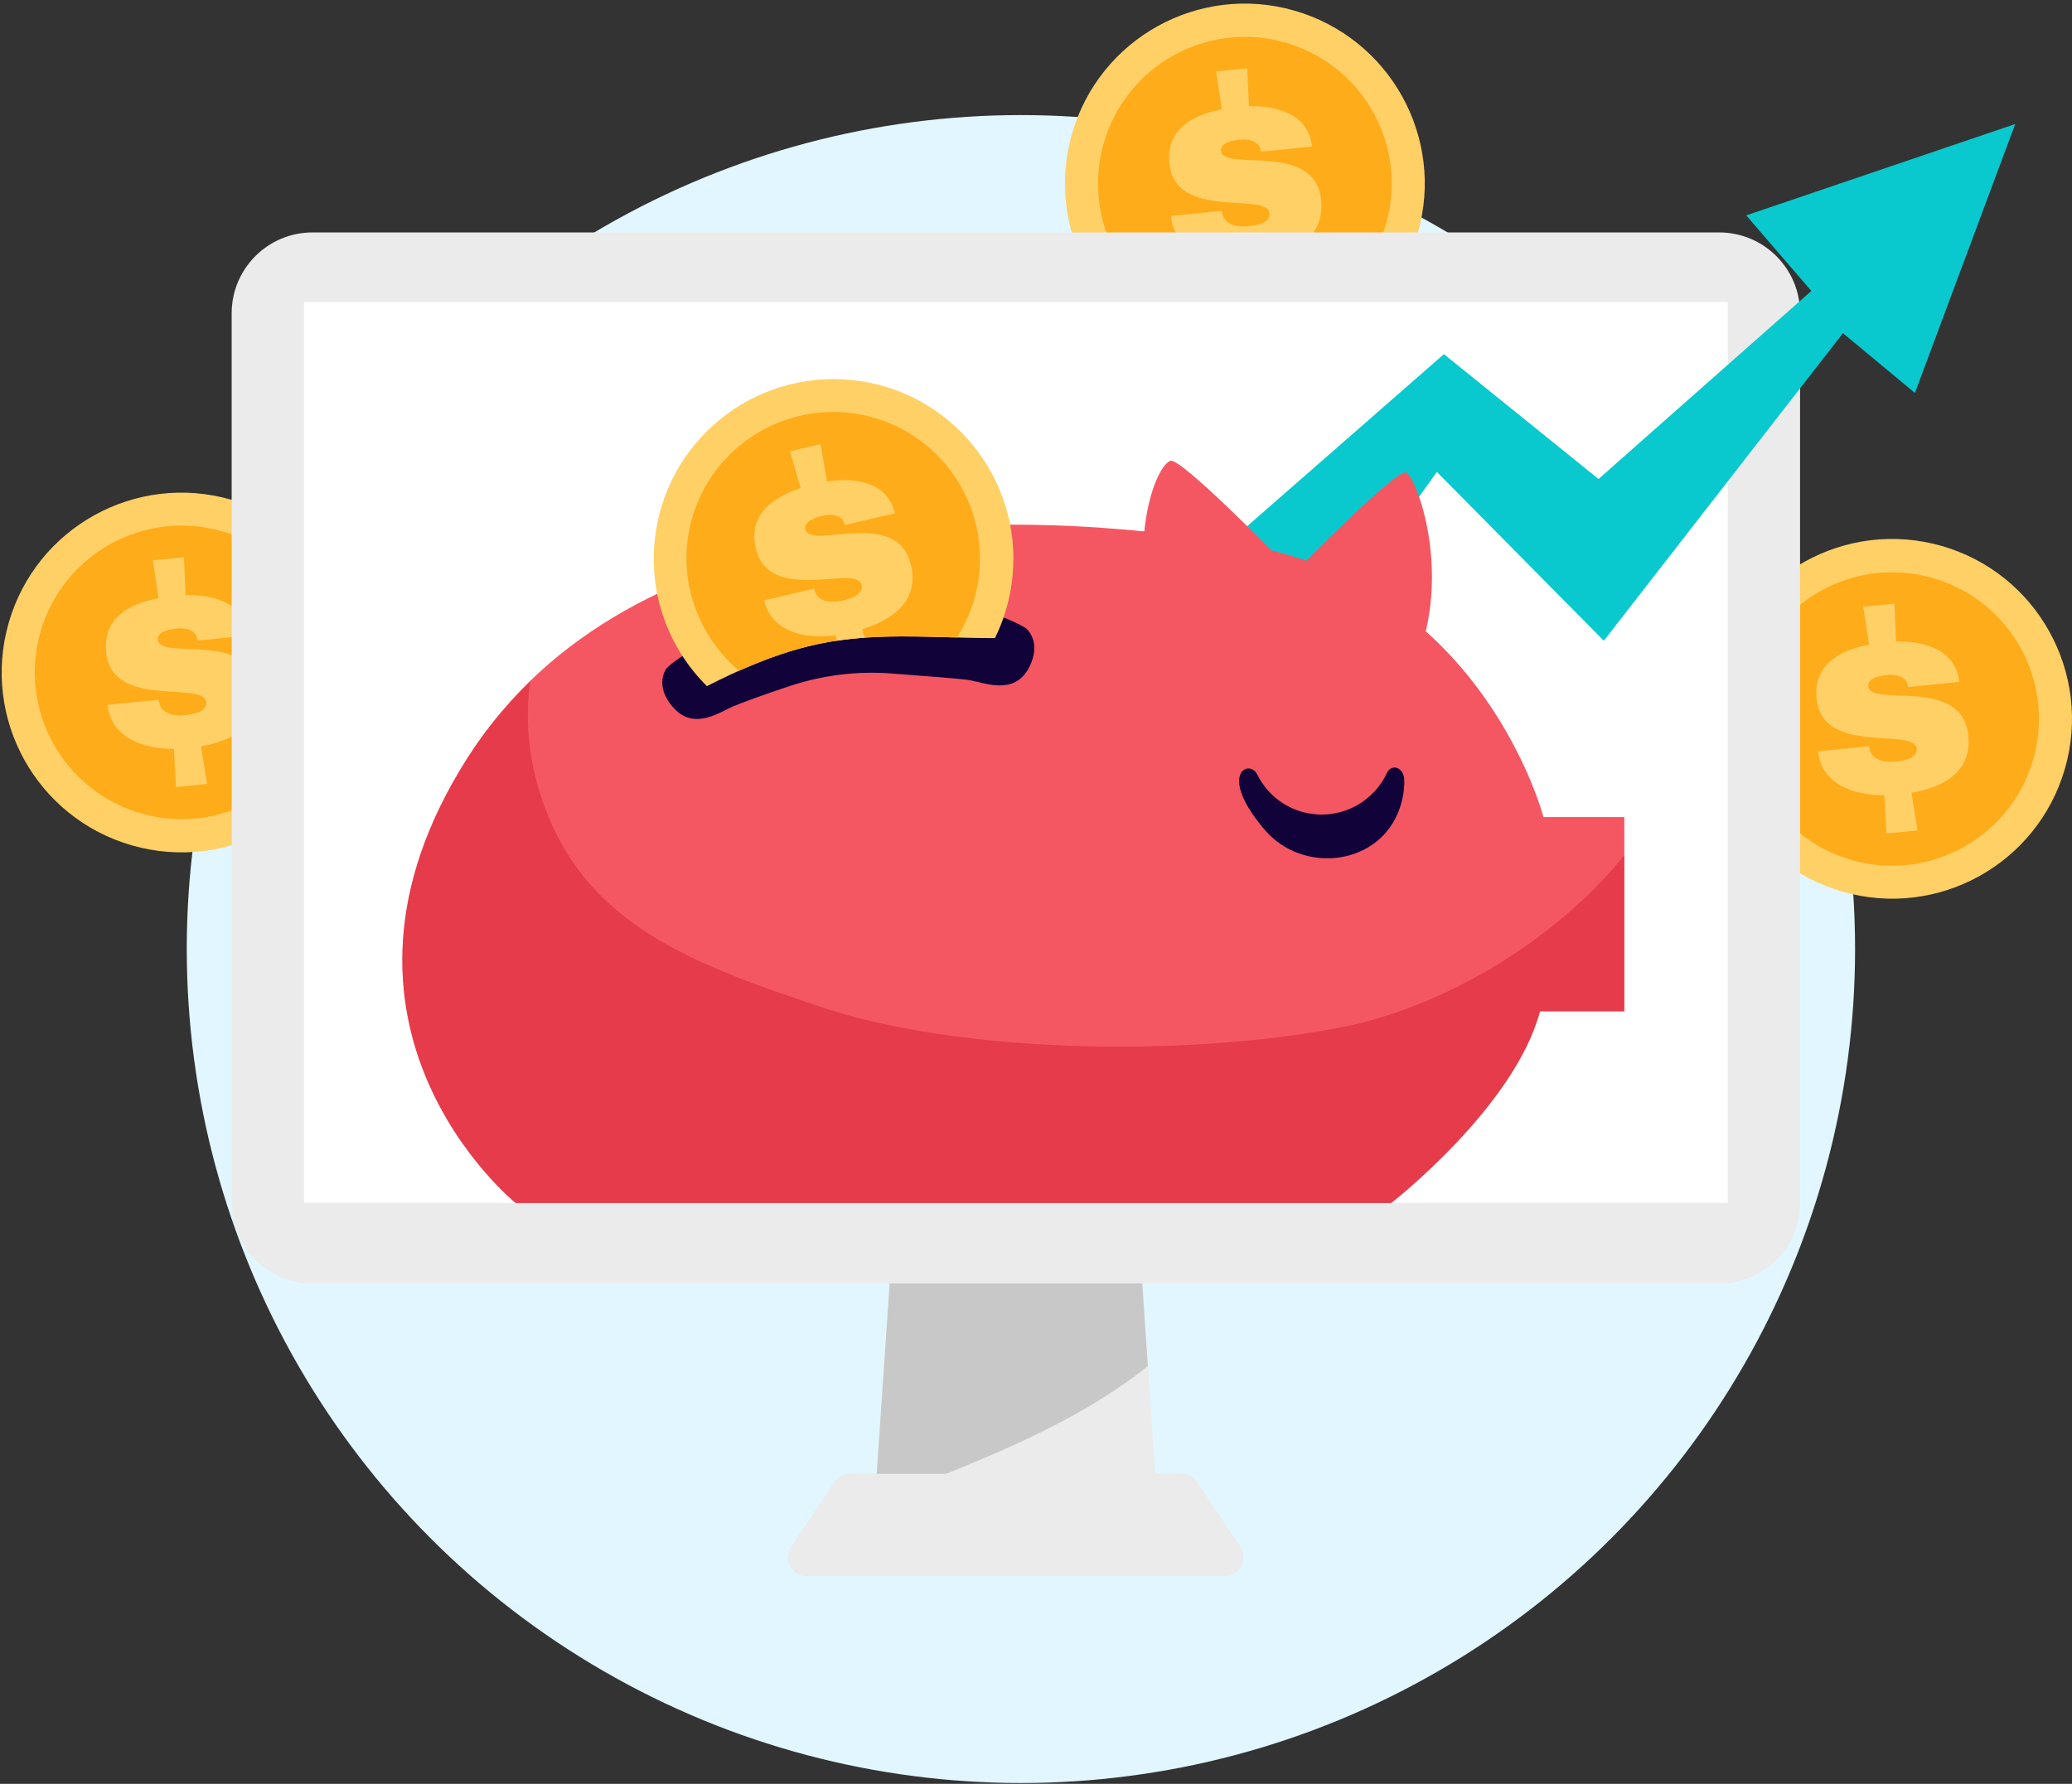 <svg width="288" height="248" viewBox="0 0 288 248" fill="none" xmlns="http://www.w3.org/2000/svg">
<rect x="0" y="0" width="288" height="248" fill="#333333" stroke="none"/>
<circle cx="141.904" cy="131.944" r="115.944" fill="#E1F6FF"/>
<path d="M287.025 106.831C283.219 120.098 269.386 127.776 256.118 123.97C242.851 120.163 235.173 106.33 238.979 93.041C242.785 79.773 256.618 72.096 269.886 75.902C283.154 79.708 290.831 93.563 287.025 106.831Z" fill="#FFD066"/>
<path d="M282.61 105.569C279.5 116.4 268.211 122.665 257.38 119.576C246.548 116.466 240.284 105.177 243.394 94.346C246.505 83.514 257.793 77.25 268.625 80.36C279.456 83.427 285.72 94.737 282.61 105.569Z" fill="#FEAC1A"/>
<path d="M263.557 89.191C267.841 89.104 271.887 90.54 272.322 94.803L265.231 95.52C265.036 93.911 263.339 93.737 262.317 93.846C261.664 93.911 259.555 94.128 259.685 95.433C259.99 98.348 272.735 93.976 273.584 102.219C274.084 107.157 270.408 109.397 265.688 110.223L266.536 115.443L262.208 115.878L261.925 110.571C257.467 110.571 253.16 108.918 252.703 104.46L259.794 103.742L259.816 103.894C260.055 105.852 262.273 106.004 263.383 105.895C264.448 105.786 266.558 105.504 266.406 104.068C266.101 101.045 253.312 105.134 252.508 97.173C252.029 92.584 255.422 90.453 259.794 89.626L258.989 84.362L263.317 83.927L263.557 89.191Z" fill="#FFD066"/>
<path d="M197.066 32.402C193.26 45.669 179.427 53.347 166.138 49.541C152.87 45.734 145.192 31.901 148.999 18.612C152.805 5.344 166.638 -2.333 179.906 1.473C193.195 5.301 200.873 19.134 197.066 32.402Z" fill="#FFD066"/>
<path d="M192.651 31.141C189.541 41.972 178.253 48.236 167.421 45.148C156.59 42.059 150.326 30.749 153.414 19.918C156.524 9.086 167.813 2.822 178.644 5.911C189.498 9.021 195.762 20.309 192.651 31.141Z" fill="#FEAC1A"/>
<path d="M173.598 14.763C177.883 14.676 181.928 16.111 182.363 20.374L175.273 21.092C175.077 19.482 173.381 19.308 172.358 19.417C171.706 19.482 169.596 19.7 169.727 21.005C170.031 23.919 182.777 19.548 183.625 27.791C184.125 32.728 180.449 34.968 175.73 35.795L176.578 41.015L172.25 41.45L171.967 36.143C167.508 36.143 163.201 34.49 162.745 30.031L169.835 29.313L169.857 29.466C170.096 31.423 172.315 31.575 173.424 31.467C174.49 31.358 176.6 31.075 176.447 29.64C176.143 26.616 163.354 30.705 162.549 22.745C162.07 18.156 165.464 16.024 169.835 15.198L169.031 9.934L173.359 9.499L173.598 14.763Z" fill="#FFD066"/>
<path d="M49.274 100.393C45.468 113.66 31.635 121.338 18.345 117.532C5.078 113.725 -2.6 99.892 1.206 86.603C5.013 73.335 18.846 65.658 32.113 69.464C45.403 73.27 53.081 87.103 49.274 100.393Z" fill="#FFD066"/>
<path d="M44.859 99.109C41.749 109.941 30.46 116.205 19.629 113.095C8.797 109.985 2.533 98.696 5.622 87.865C8.732 77.033 20.02 70.769 30.852 73.858C41.705 76.99 47.969 88.278 44.859 99.109Z" fill="#FEAC1A"/>
<path d="M25.806 82.732C30.09 82.645 34.136 84.08 34.571 88.343L27.48 89.061C27.285 87.451 25.588 87.277 24.566 87.386C23.913 87.451 21.804 87.669 21.934 88.974C22.239 91.888 34.984 87.517 35.833 95.76C36.333 100.697 32.657 102.937 27.937 103.764L28.785 108.984L24.457 109.419L24.174 104.112C19.716 104.112 15.409 102.459 14.952 98L22.043 97.282L22.065 97.435C22.304 99.392 24.523 99.544 25.632 99.436C26.698 99.327 28.807 99.044 28.655 97.609C28.351 94.585 15.561 98.674 14.757 90.714C14.278 86.125 17.671 83.993 22.043 83.167L21.238 77.903L25.567 77.468L25.806 82.732Z" fill="#FFD066"/>
<path d="M161.179 213.755H121.246L124.53 165.644H157.895L161.179 213.755Z" fill="#EBEBEB"/>
<path d="M159.548 189.917L157.895 165.622H124.53L121.594 208.818C134.23 203.793 148.673 198.66 159.548 189.917Z" fill="#C8C8C8"/>
<path d="M166.399 206.055C165.92 205.337 165.094 204.902 164.224 204.902H142.104H140.277H118.157C117.287 204.902 116.482 205.337 115.982 206.055L109.957 215.06C108.804 216.8 110.044 219.127 112.132 219.127H140.277H142.104H170.249C172.337 219.127 173.576 216.8 172.424 215.06L166.399 206.055Z" fill="#EBEBEB"/>
<path d="M238.958 178.432H43.445C37.246 178.432 32.2 173.408 32.2 167.188V43.559C32.2 37.361 37.225 32.315 43.445 32.315H238.958C245.156 32.315 250.202 37.339 250.202 43.559V167.209C250.202 173.408 245.178 178.432 238.958 178.432Z" fill="#EBEBEB"/>
<path d="M240.154 41.994H42.249V167.231H240.154V41.994Z" fill="white"/>
<path d="M157.677 86.864L200.699 49.236L222.188 66.593L251.768 40.449L242.72 29.944L280.109 17.242L266.167 54.63L256.162 46.322L222.927 89.083L199.72 65.614L173.076 102.764L157.677 86.864Z" fill="#09C9CE"/>
<path d="M71.677 167.253H193.369C193.369 167.253 210.465 153.986 214.054 140.609H225.777V113.595H214.532C214.532 113.595 206.224 81.514 173.163 75.794C140.103 70.095 87.75 69.812 65.087 105.2C41.14 142.588 71.677 167.253 71.677 167.253Z" fill="#F45762"/>
<path opacity="0.35" d="M186.039 142.914C163.811 147.09 132.925 146.329 114.046 139.978C95.472 133.736 79.203 127.972 74.309 107.527C73.308 103.307 73.112 98.979 73.678 94.803C70.524 97.891 67.588 101.284 65.087 105.199C41.14 142.588 71.677 167.253 71.677 167.253H193.369C193.369 167.253 210.465 153.985 214.054 140.609H225.777V118.902C216.011 131.039 200.09 140.282 186.039 142.914Z" fill="#C9071E"/>
<path d="M180.493 79.056C180.493 79.056 194.174 65.049 195.479 65.701C196.784 66.354 201.177 77.751 197.763 89.322L180.493 79.056Z" fill="#F45762"/>
<path d="M177.622 77.424C177.622 77.424 163.941 63.395 162.636 64.07C160.2 65.309 156.938 76.119 160.352 87.69L177.622 77.424Z" fill="#F45762"/>
<path d="M142.604 87.342C140.125 85.842 137.297 85.037 134.47 84.493C131.533 83.949 122.594 82.971 115.982 84.015C108.195 85.211 96.624 89.017 92.644 92.91C92.644 92.91 90.795 95.281 93.644 98.435C96.516 101.589 100.017 99.001 101.931 98.196C102.954 97.761 106.39 96.478 109.935 95.325C114.394 93.867 119.114 93.28 123.834 93.628C128.227 93.954 133.621 94.368 134.796 94.563C136.862 94.933 140.908 96.673 142.952 92.954C144.975 89.235 142.604 87.342 142.604 87.342Z" fill="#110239"/>
<path d="M112.306 89.866C121.006 87.691 129.423 88.735 138.276 88.713C138.276 88.713 138.276 88.713 138.298 88.713C139.407 86.451 140.19 83.993 140.581 81.383C142.626 67.724 133.186 55 119.549 52.977C105.89 50.933 93.166 60.372 91.143 74.01C89.925 82.166 92.818 89.996 98.255 95.39C102.714 93.128 107.216 91.127 112.306 89.866Z" fill="#FFD066"/>
<path d="M102.736 93.258C105.781 91.91 108.913 90.714 112.284 89.865C119.244 88.126 126.052 88.452 133.012 88.626C134.513 86.277 135.557 83.623 135.992 80.687C137.645 69.551 129.967 59.154 118.809 57.501C107.673 55.848 97.277 63.526 95.624 74.684C94.58 81.948 97.516 88.843 102.736 93.258Z" fill="#FEAC1A"/>
<path d="M119.766 81.318C120.093 82.71 118.048 83.276 117.004 83.515C115.917 83.776 113.698 83.907 113.198 81.993L113.154 81.84L106.216 83.472C107.238 87.822 111.741 88.887 116.156 88.322L116.286 89.061C117.591 88.866 118.875 88.735 120.18 88.648L119.832 87.495C124.399 86.06 127.749 83.363 126.618 78.534C124.704 70.487 112.632 76.468 111.958 73.619C111.654 72.357 113.72 71.857 114.351 71.705C115.373 71.466 117.048 71.422 117.461 72.988L124.399 71.357C123.42 67.203 119.201 66.289 114.96 66.942L114.046 61.743L109.805 62.744L111.284 67.855C107.064 69.247 103.998 71.792 105.063 76.294C106.934 84.081 119.07 78.36 119.766 81.318Z" fill="#FFD066"/>
<path d="M192.803 107.418C191.216 110.854 187.736 113.247 183.712 113.247C179.775 113.247 176.382 110.985 174.751 107.679C173.62 105.417 169.139 107.613 175.817 115.4C180.971 121.403 191.085 120.424 194.239 113.181C194.848 111.768 195.196 110.223 195.196 108.592C195.196 106.591 193.391 106.156 192.803 107.418Z" fill="#110239"/>
</svg>
